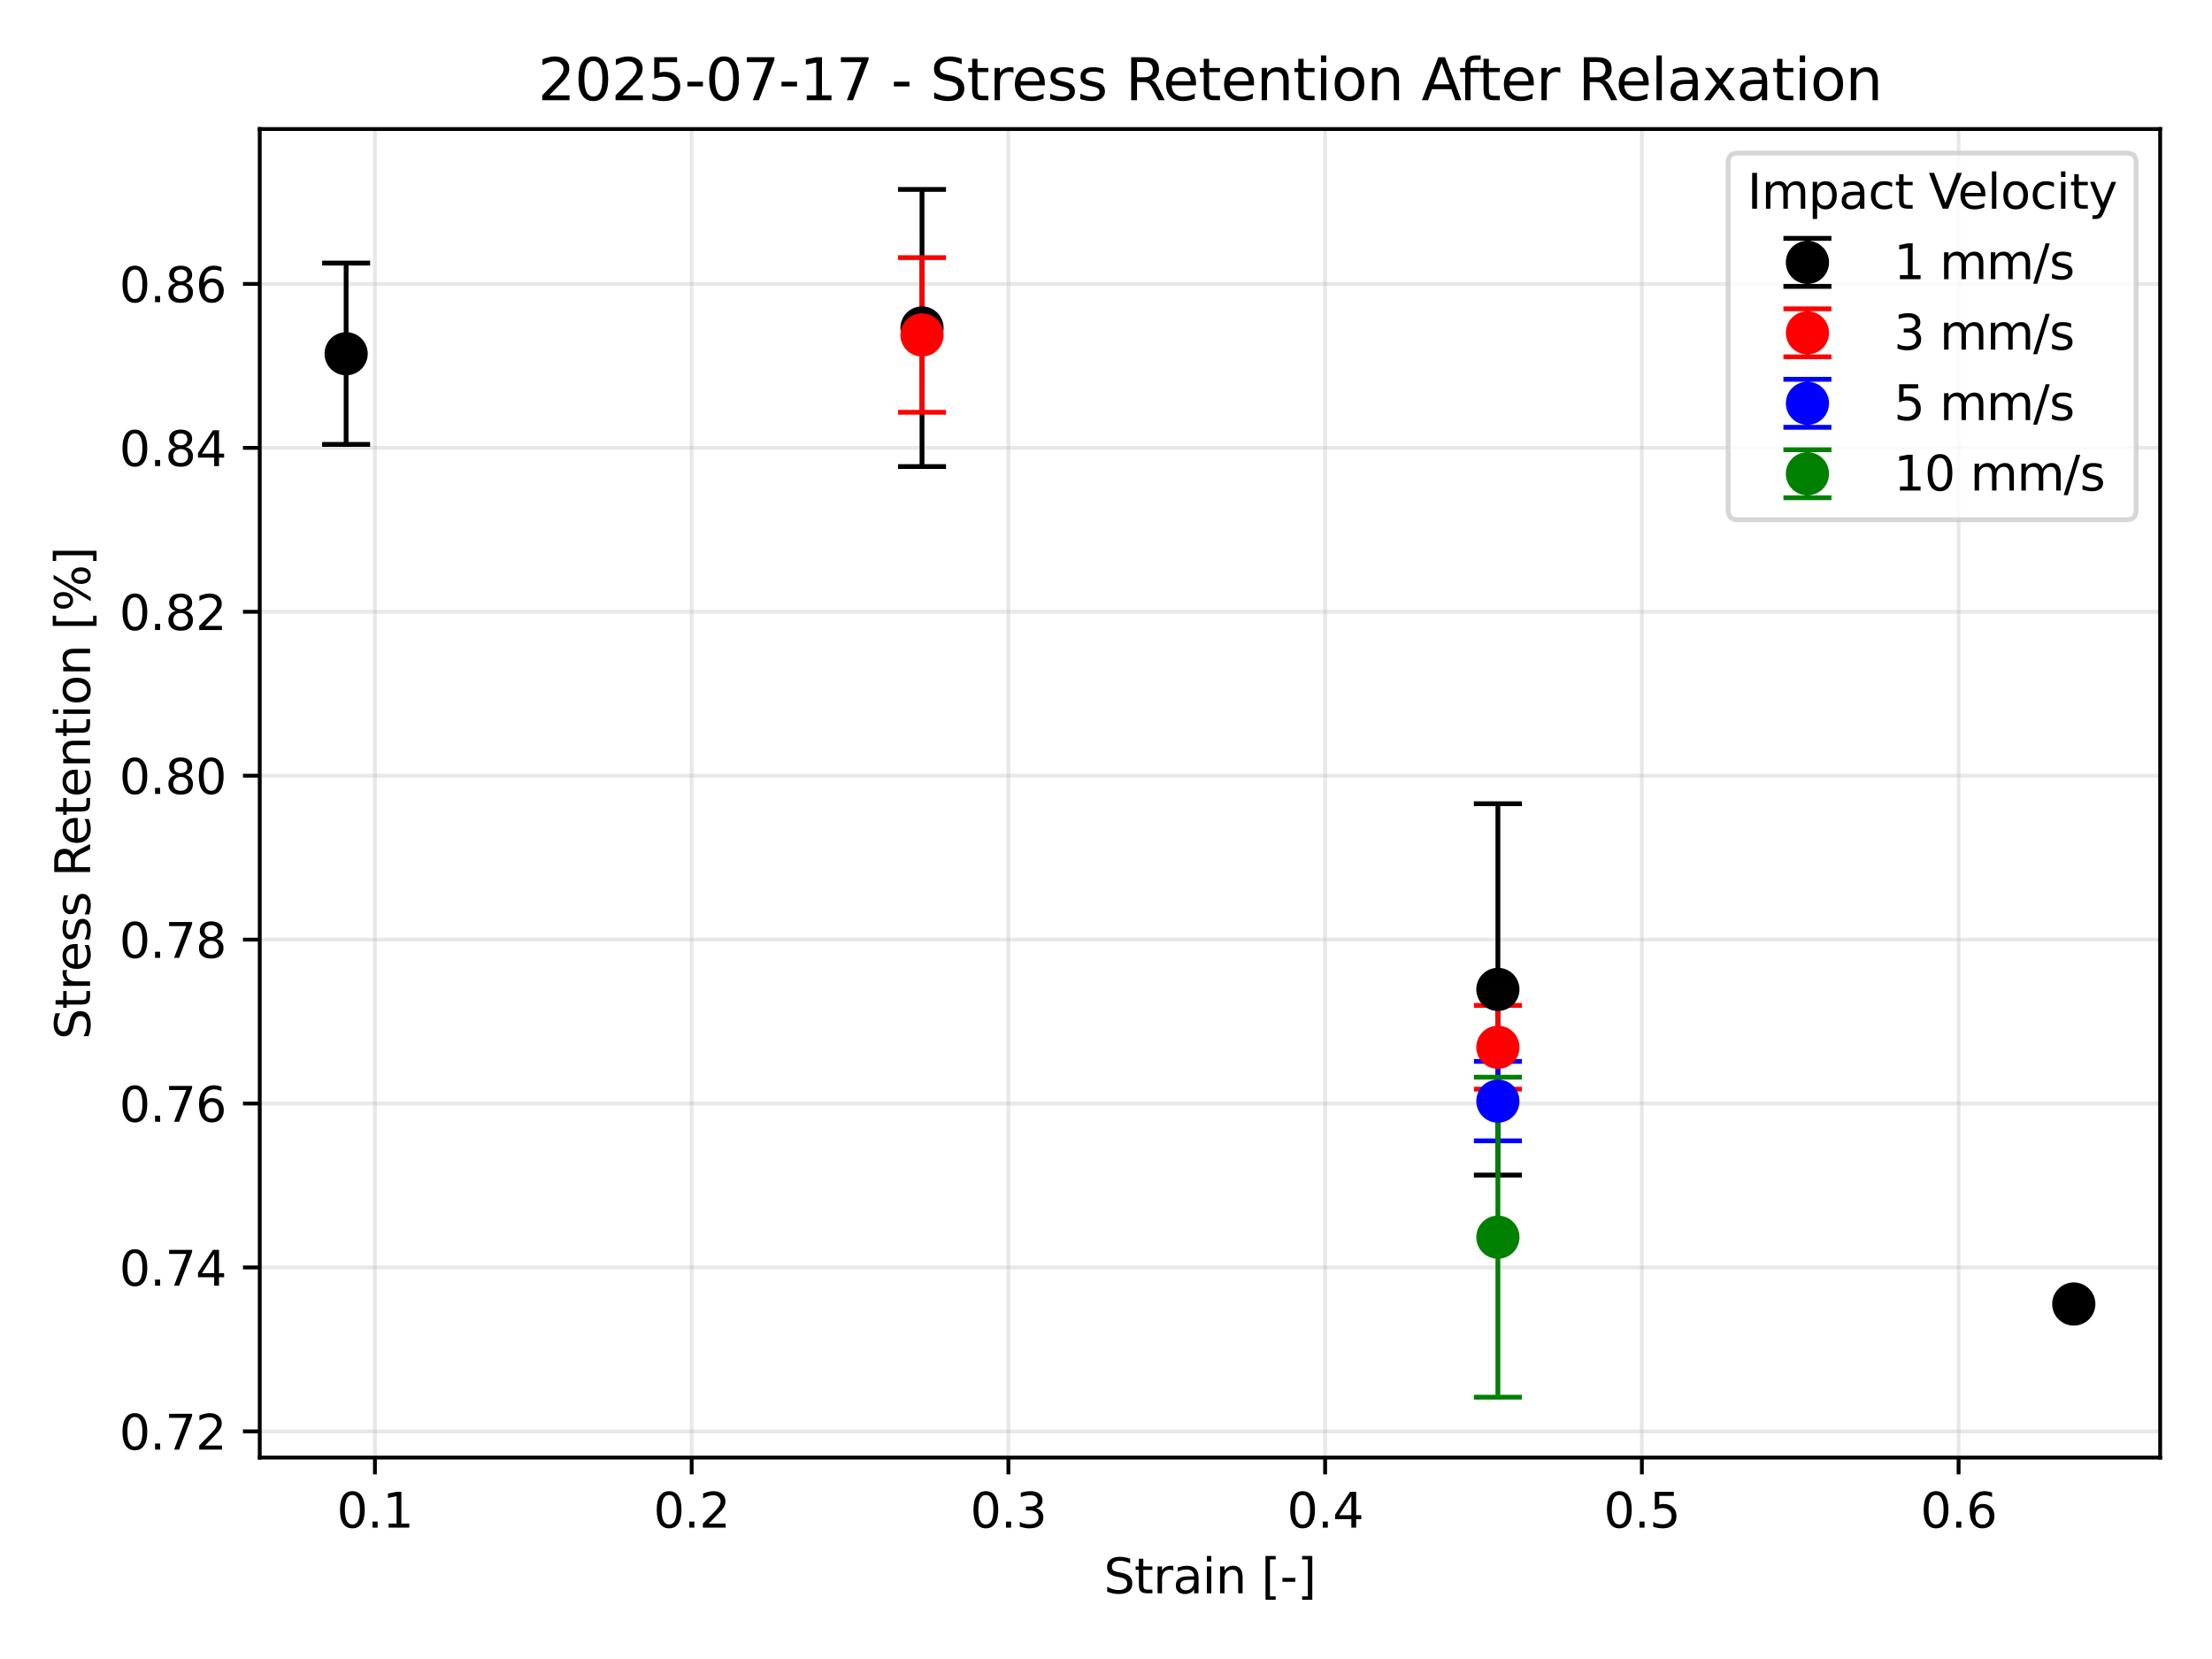 <?xml version="1.0" encoding="utf-8" standalone="no"?>
<!DOCTYPE svg PUBLIC "-//W3C//DTD SVG 1.1//EN"
  "http://www.w3.org/Graphics/SVG/1.1/DTD/svg11.dtd">
<svg xmlns:xlink="http://www.w3.org/1999/xlink" width="460.8pt" height="345.6pt" viewBox="0 0 460.8 345.6" xmlns="http://www.w3.org/2000/svg" version="1.1">
 <defs>
  <style type="text/css">*{stroke-linejoin: round; stroke-linecap: butt}</style>
 </defs>
 <g id="figure_1">
  <g id="patch_1">
   <path d="M 0 345.6 
L 460.8 345.6 
L 460.8 0 
L 0 0 
z
" style="fill: #ffffff"/>
  </g>
  <g id="axes_1">
   <g id="patch_2">
    <path d="M 54.11 303.64 
L 450 303.64 
L 450 26.88 
L 54.11 26.88 
z
" style="fill: #ffffff"/>
   </g>
   <g id="matplotlib.axis_1">
    <g id="xtick_1">
     <g id="line2d_1">
      <path d="M 78.103 303.64 
L 78.103 26.88 
" clip-path="url(#pd9d437aab9)" style="fill: none; stroke: #b0b0b0; stroke-opacity: 0.3; stroke-width: 0.8; stroke-linecap: square"/>
     </g>
     <g id="line2d_2">
      <defs>
       <path id="m95c0adc3bd" d="M 0 0 
L 0 3.5 
" style="stroke: #000000; stroke-width: 0.8"/>
      </defs>
      <g>
       <use xlink:href="#m95c0adc3bd" x="78.103" y="303.64" style="stroke: #000000; stroke-width: 0.8"/>
      </g>
     </g>
     <g id="text_1">
      <!-- 0.1 -->
      <g transform="translate(70.152 318.238) scale(0.1 -0.1)">
       <defs>
        <path id="DejaVuSans-30" d="M 2034 4250 
Q 1547 4250 1301 3770 
Q 1056 3291 1056 2328 
Q 1056 1369 1301 889 
Q 1547 409 2034 409 
Q 2525 409 2770 889 
Q 3016 1369 3016 2328 
Q 3016 3291 2770 3770 
Q 2525 4250 2034 4250 
z
M 2034 4750 
Q 2819 4750 3233 4129 
Q 3647 3509 3647 2328 
Q 3647 1150 3233 529 
Q 2819 -91 2034 -91 
Q 1250 -91 836 529 
Q 422 1150 422 2328 
Q 422 3509 836 4129 
Q 1250 4750 2034 4750 
z
" transform="scale(0.016)"/>
        <path id="DejaVuSans-2e" d="M 684 794 
L 1344 794 
L 1344 0 
L 684 0 
L 684 794 
z
" transform="scale(0.016)"/>
        <path id="DejaVuSans-31" d="M 794 531 
L 1825 531 
L 1825 4091 
L 703 3866 
L 703 4441 
L 1819 4666 
L 2450 4666 
L 2450 531 
L 3481 531 
L 3481 0 
L 794 0 
L 794 531 
z
" transform="scale(0.016)"/>
       </defs>
       <use xlink:href="#DejaVuSans-30"/>
       <use xlink:href="#DejaVuSans-2e" transform="translate(63.623 0)"/>
       <use xlink:href="#DejaVuSans-31" transform="translate(95.41 0)"/>
      </g>
     </g>
    </g>
    <g id="xtick_2">
     <g id="line2d_3">
      <path d="M 144.085 303.64 
L 144.085 26.88 
" clip-path="url(#pd9d437aab9)" style="fill: none; stroke: #b0b0b0; stroke-opacity: 0.3; stroke-width: 0.8; stroke-linecap: square"/>
     </g>
     <g id="line2d_4">
      <g>
       <use xlink:href="#m95c0adc3bd" x="144.085" y="303.64" style="stroke: #000000; stroke-width: 0.8"/>
      </g>
     </g>
     <g id="text_2">
      <!-- 0.2 -->
      <g transform="translate(136.133 318.238) scale(0.1 -0.1)">
       <defs>
        <path id="DejaVuSans-32" d="M 1228 531 
L 3431 531 
L 3431 0 
L 469 0 
L 469 531 
Q 828 903 1448 1529 
Q 2069 2156 2228 2338 
Q 2531 2678 2651 2914 
Q 2772 3150 2772 3378 
Q 2772 3750 2511 3984 
Q 2250 4219 1831 4219 
Q 1534 4219 1204 4116 
Q 875 4013 500 3803 
L 500 4441 
Q 881 4594 1212 4672 
Q 1544 4750 1819 4750 
Q 2544 4750 2975 4387 
Q 3406 4025 3406 3419 
Q 3406 3131 3298 2873 
Q 3191 2616 2906 2266 
Q 2828 2175 2409 1742 
Q 1991 1309 1228 531 
z
" transform="scale(0.016)"/>
       </defs>
       <use xlink:href="#DejaVuSans-30"/>
       <use xlink:href="#DejaVuSans-2e" transform="translate(63.623 0)"/>
       <use xlink:href="#DejaVuSans-32" transform="translate(95.41 0)"/>
      </g>
     </g>
    </g>
    <g id="xtick_3">
     <g id="line2d_5">
      <path d="M 210.067 303.64 
L 210.067 26.88 
" clip-path="url(#pd9d437aab9)" style="fill: none; stroke: #b0b0b0; stroke-opacity: 0.3; stroke-width: 0.8; stroke-linecap: square"/>
     </g>
     <g id="line2d_6">
      <g>
       <use xlink:href="#m95c0adc3bd" x="210.067" y="303.64" style="stroke: #000000; stroke-width: 0.8"/>
      </g>
     </g>
     <g id="text_3">
      <!-- 0.3 -->
      <g transform="translate(202.115 318.238) scale(0.1 -0.1)">
       <defs>
        <path id="DejaVuSans-33" d="M 2597 2516 
Q 3050 2419 3304 2112 
Q 3559 1806 3559 1356 
Q 3559 666 3084 287 
Q 2609 -91 1734 -91 
Q 1441 -91 1130 -33 
Q 819 25 488 141 
L 488 750 
Q 750 597 1062 519 
Q 1375 441 1716 441 
Q 2309 441 2620 675 
Q 2931 909 2931 1356 
Q 2931 1769 2642 2001 
Q 2353 2234 1838 2234 
L 1294 2234 
L 1294 2753 
L 1863 2753 
Q 2328 2753 2575 2939 
Q 2822 3125 2822 3475 
Q 2822 3834 2567 4026 
Q 2313 4219 1838 4219 
Q 1578 4219 1281 4162 
Q 984 4106 628 3988 
L 628 4550 
Q 988 4650 1302 4700 
Q 1616 4750 1894 4750 
Q 2613 4750 3031 4423 
Q 3450 4097 3450 3541 
Q 3450 3153 3228 2886 
Q 3006 2619 2597 2516 
z
" transform="scale(0.016)"/>
       </defs>
       <use xlink:href="#DejaVuSans-30"/>
       <use xlink:href="#DejaVuSans-2e" transform="translate(63.623 0)"/>
       <use xlink:href="#DejaVuSans-33" transform="translate(95.41 0)"/>
      </g>
     </g>
    </g>
    <g id="xtick_4">
     <g id="line2d_7">
      <path d="M 276.048 303.64 
L 276.048 26.88 
" clip-path="url(#pd9d437aab9)" style="fill: none; stroke: #b0b0b0; stroke-opacity: 0.3; stroke-width: 0.8; stroke-linecap: square"/>
     </g>
     <g id="line2d_8">
      <g>
       <use xlink:href="#m95c0adc3bd" x="276.048" y="303.64" style="stroke: #000000; stroke-width: 0.8"/>
      </g>
     </g>
     <g id="text_4">
      <!-- 0.4 -->
      <g transform="translate(268.097 318.238) scale(0.1 -0.1)">
       <defs>
        <path id="DejaVuSans-34" d="M 2419 4116 
L 825 1625 
L 2419 1625 
L 2419 4116 
z
M 2253 4666 
L 3047 4666 
L 3047 1625 
L 3713 1625 
L 3713 1100 
L 3047 1100 
L 3047 0 
L 2419 0 
L 2419 1100 
L 313 1100 
L 313 1709 
L 2253 4666 
z
" transform="scale(0.016)"/>
       </defs>
       <use xlink:href="#DejaVuSans-30"/>
       <use xlink:href="#DejaVuSans-2e" transform="translate(63.623 0)"/>
       <use xlink:href="#DejaVuSans-34" transform="translate(95.41 0)"/>
      </g>
     </g>
    </g>
    <g id="xtick_5">
     <g id="line2d_9">
      <path d="M 342.03 303.64 
L 342.03 26.88 
" clip-path="url(#pd9d437aab9)" style="fill: none; stroke: #b0b0b0; stroke-opacity: 0.3; stroke-width: 0.8; stroke-linecap: square"/>
     </g>
     <g id="line2d_10">
      <g>
       <use xlink:href="#m95c0adc3bd" x="342.03" y="303.64" style="stroke: #000000; stroke-width: 0.8"/>
      </g>
     </g>
     <g id="text_5">
      <!-- 0.5 -->
      <g transform="translate(334.078 318.238) scale(0.1 -0.1)">
       <defs>
        <path id="DejaVuSans-35" d="M 691 4666 
L 3169 4666 
L 3169 4134 
L 1269 4134 
L 1269 2991 
Q 1406 3038 1543 3061 
Q 1681 3084 1819 3084 
Q 2600 3084 3056 2656 
Q 3513 2228 3513 1497 
Q 3513 744 3044 326 
Q 2575 -91 1722 -91 
Q 1428 -91 1123 -41 
Q 819 9 494 109 
L 494 744 
Q 775 591 1075 516 
Q 1375 441 1709 441 
Q 2250 441 2565 725 
Q 2881 1009 2881 1497 
Q 2881 1984 2565 2268 
Q 2250 2553 1709 2553 
Q 1456 2553 1204 2497 
Q 953 2441 691 2322 
L 691 4666 
z
" transform="scale(0.016)"/>
       </defs>
       <use xlink:href="#DejaVuSans-30"/>
       <use xlink:href="#DejaVuSans-2e" transform="translate(63.623 0)"/>
       <use xlink:href="#DejaVuSans-35" transform="translate(95.41 0)"/>
      </g>
     </g>
    </g>
    <g id="xtick_6">
     <g id="line2d_11">
      <path d="M 408.012 303.64 
L 408.012 26.88 
" clip-path="url(#pd9d437aab9)" style="fill: none; stroke: #b0b0b0; stroke-opacity: 0.3; stroke-width: 0.8; stroke-linecap: square"/>
     </g>
     <g id="line2d_12">
      <g>
       <use xlink:href="#m95c0adc3bd" x="408.012" y="303.64" style="stroke: #000000; stroke-width: 0.8"/>
      </g>
     </g>
     <g id="text_6">
      <!-- 0.6 -->
      <g transform="translate(400.06 318.238) scale(0.1 -0.1)">
       <defs>
        <path id="DejaVuSans-36" d="M 2113 2584 
Q 1688 2584 1439 2293 
Q 1191 2003 1191 1497 
Q 1191 994 1439 701 
Q 1688 409 2113 409 
Q 2538 409 2786 701 
Q 3034 994 3034 1497 
Q 3034 2003 2786 2293 
Q 2538 2584 2113 2584 
z
M 3366 4563 
L 3366 3988 
Q 3128 4100 2886 4159 
Q 2644 4219 2406 4219 
Q 1781 4219 1451 3797 
Q 1122 3375 1075 2522 
Q 1259 2794 1537 2939 
Q 1816 3084 2150 3084 
Q 2853 3084 3261 2657 
Q 3669 2231 3669 1497 
Q 3669 778 3244 343 
Q 2819 -91 2113 -91 
Q 1303 -91 875 529 
Q 447 1150 447 2328 
Q 447 3434 972 4092 
Q 1497 4750 2381 4750 
Q 2619 4750 2861 4703 
Q 3103 4656 3366 4563 
z
" transform="scale(0.016)"/>
       </defs>
       <use xlink:href="#DejaVuSans-30"/>
       <use xlink:href="#DejaVuSans-2e" transform="translate(63.623 0)"/>
       <use xlink:href="#DejaVuSans-36" transform="translate(95.41 0)"/>
      </g>
     </g>
    </g>
    <g id="text_7">
     <!-- Strain [-] -->
     <g transform="translate(229.949 331.917) scale(0.1 -0.1)">
      <defs>
       <path id="DejaVuSans-53" d="M 3425 4513 
L 3425 3897 
Q 3066 4069 2747 4153 
Q 2428 4238 2131 4238 
Q 1616 4238 1336 4038 
Q 1056 3838 1056 3469 
Q 1056 3159 1242 3001 
Q 1428 2844 1947 2747 
L 2328 2669 
Q 3034 2534 3370 2195 
Q 3706 1856 3706 1288 
Q 3706 609 3251 259 
Q 2797 -91 1919 -91 
Q 1588 -91 1214 -16 
Q 841 59 441 206 
L 441 856 
Q 825 641 1194 531 
Q 1563 422 1919 422 
Q 2459 422 2753 634 
Q 3047 847 3047 1241 
Q 3047 1584 2836 1778 
Q 2625 1972 2144 2069 
L 1759 2144 
Q 1053 2284 737 2584 
Q 422 2884 422 3419 
Q 422 4038 858 4394 
Q 1294 4750 2059 4750 
Q 2388 4750 2728 4690 
Q 3069 4631 3425 4513 
z
" transform="scale(0.016)"/>
       <path id="DejaVuSans-74" d="M 1172 4494 
L 1172 3500 
L 2356 3500 
L 2356 3053 
L 1172 3053 
L 1172 1153 
Q 1172 725 1289 603 
Q 1406 481 1766 481 
L 2356 481 
L 2356 0 
L 1766 0 
Q 1100 0 847 248 
Q 594 497 594 1153 
L 594 3053 
L 172 3053 
L 172 3500 
L 594 3500 
L 594 4494 
L 1172 4494 
z
" transform="scale(0.016)"/>
       <path id="DejaVuSans-72" d="M 2631 2963 
Q 2534 3019 2420 3045 
Q 2306 3072 2169 3072 
Q 1681 3072 1420 2755 
Q 1159 2438 1159 1844 
L 1159 0 
L 581 0 
L 581 3500 
L 1159 3500 
L 1159 2956 
Q 1341 3275 1631 3429 
Q 1922 3584 2338 3584 
Q 2397 3584 2469 3576 
Q 2541 3569 2628 3553 
L 2631 2963 
z
" transform="scale(0.016)"/>
       <path id="DejaVuSans-61" d="M 2194 1759 
Q 1497 1759 1228 1600 
Q 959 1441 959 1056 
Q 959 750 1161 570 
Q 1363 391 1709 391 
Q 2188 391 2477 730 
Q 2766 1069 2766 1631 
L 2766 1759 
L 2194 1759 
z
M 3341 1997 
L 3341 0 
L 2766 0 
L 2766 531 
Q 2569 213 2275 61 
Q 1981 -91 1556 -91 
Q 1019 -91 701 211 
Q 384 513 384 1019 
Q 384 1609 779 1909 
Q 1175 2209 1959 2209 
L 2766 2209 
L 2766 2266 
Q 2766 2663 2505 2880 
Q 2244 3097 1772 3097 
Q 1472 3097 1187 3025 
Q 903 2953 641 2809 
L 641 3341 
Q 956 3463 1253 3523 
Q 1550 3584 1831 3584 
Q 2591 3584 2966 3190 
Q 3341 2797 3341 1997 
z
" transform="scale(0.016)"/>
       <path id="DejaVuSans-69" d="M 603 3500 
L 1178 3500 
L 1178 0 
L 603 0 
L 603 3500 
z
M 603 4863 
L 1178 4863 
L 1178 4134 
L 603 4134 
L 603 4863 
z
" transform="scale(0.016)"/>
       <path id="DejaVuSans-6e" d="M 3513 2113 
L 3513 0 
L 2938 0 
L 2938 2094 
Q 2938 2591 2744 2837 
Q 2550 3084 2163 3084 
Q 1697 3084 1428 2787 
Q 1159 2491 1159 1978 
L 1159 0 
L 581 0 
L 581 3500 
L 1159 3500 
L 1159 2956 
Q 1366 3272 1645 3428 
Q 1925 3584 2291 3584 
Q 2894 3584 3203 3211 
Q 3513 2838 3513 2113 
z
" transform="scale(0.016)"/>
       <path id="DejaVuSans-20" transform="scale(0.016)"/>
       <path id="DejaVuSans-5b" d="M 550 4863 
L 1875 4863 
L 1875 4416 
L 1125 4416 
L 1125 -397 
L 1875 -397 
L 1875 -844 
L 550 -844 
L 550 4863 
z
" transform="scale(0.016)"/>
       <path id="DejaVuSans-2d" d="M 313 2009 
L 1997 2009 
L 1997 1497 
L 313 1497 
L 313 2009 
z
" transform="scale(0.016)"/>
       <path id="DejaVuSans-5d" d="M 1947 4863 
L 1947 -844 
L 622 -844 
L 622 -397 
L 1369 -397 
L 1369 4416 
L 622 4416 
L 622 4863 
L 1947 4863 
z
" transform="scale(0.016)"/>
      </defs>
      <use xlink:href="#DejaVuSans-53"/>
      <use xlink:href="#DejaVuSans-74" transform="translate(63.477 0)"/>
      <use xlink:href="#DejaVuSans-72" transform="translate(102.686 0)"/>
      <use xlink:href="#DejaVuSans-61" transform="translate(143.799 0)"/>
      <use xlink:href="#DejaVuSans-69" transform="translate(205.078 0)"/>
      <use xlink:href="#DejaVuSans-6e" transform="translate(232.861 0)"/>
      <use xlink:href="#DejaVuSans-20" transform="translate(296.24 0)"/>
      <use xlink:href="#DejaVuSans-5b" transform="translate(328.027 0)"/>
      <use xlink:href="#DejaVuSans-2d" transform="translate(367.041 0)"/>
      <use xlink:href="#DejaVuSans-5d" transform="translate(403.125 0)"/>
     </g>
    </g>
   </g>
   <g id="matplotlib.axis_2">
    <g id="ytick_1">
     <g id="line2d_13">
      <path d="M 54.11 298.18 
L 450 298.18 
" clip-path="url(#pd9d437aab9)" style="fill: none; stroke: #b0b0b0; stroke-opacity: 0.3; stroke-width: 0.8; stroke-linecap: square"/>
     </g>
     <g id="line2d_14">
      <defs>
       <path id="m9fef196e0e" d="M 0 0 
L -3.5 0 
" style="stroke: #000000; stroke-width: 0.8"/>
      </defs>
      <g>
       <use xlink:href="#m9fef196e0e" x="54.11" y="298.18" style="stroke: #000000; stroke-width: 0.8"/>
      </g>
     </g>
     <g id="text_8">
      <!-- 0.72 -->
      <g transform="translate(24.844 301.979) scale(0.1 -0.1)">
       <defs>
        <path id="DejaVuSans-37" d="M 525 4666 
L 3525 4666 
L 3525 4397 
L 1831 0 
L 1172 0 
L 2766 4134 
L 525 4134 
L 525 4666 
z
" transform="scale(0.016)"/>
       </defs>
       <use xlink:href="#DejaVuSans-30"/>
       <use xlink:href="#DejaVuSans-2e" transform="translate(63.623 0)"/>
       <use xlink:href="#DejaVuSans-37" transform="translate(95.41 0)"/>
       <use xlink:href="#DejaVuSans-32" transform="translate(159.033 0)"/>
      </g>
     </g>
    </g>
    <g id="ytick_2">
     <g id="line2d_15">
      <path d="M 54.11 264.033 
L 450 264.033 
" clip-path="url(#pd9d437aab9)" style="fill: none; stroke: #b0b0b0; stroke-opacity: 0.3; stroke-width: 0.8; stroke-linecap: square"/>
     </g>
     <g id="line2d_16">
      <g>
       <use xlink:href="#m9fef196e0e" x="54.11" y="264.033" style="stroke: #000000; stroke-width: 0.8"/>
      </g>
     </g>
     <g id="text_9">
      <!-- 0.74 -->
      <g transform="translate(24.844 267.832) scale(0.1 -0.1)">
       <use xlink:href="#DejaVuSans-30"/>
       <use xlink:href="#DejaVuSans-2e" transform="translate(63.623 0)"/>
       <use xlink:href="#DejaVuSans-37" transform="translate(95.41 0)"/>
       <use xlink:href="#DejaVuSans-34" transform="translate(159.033 0)"/>
      </g>
     </g>
    </g>
    <g id="ytick_3">
     <g id="line2d_17">
      <path d="M 54.11 229.885 
L 450 229.885 
" clip-path="url(#pd9d437aab9)" style="fill: none; stroke: #b0b0b0; stroke-opacity: 0.3; stroke-width: 0.8; stroke-linecap: square"/>
     </g>
     <g id="line2d_18">
      <g>
       <use xlink:href="#m9fef196e0e" x="54.11" y="229.885" style="stroke: #000000; stroke-width: 0.8"/>
      </g>
     </g>
     <g id="text_10">
      <!-- 0.76 -->
      <g transform="translate(24.844 233.684) scale(0.1 -0.1)">
       <use xlink:href="#DejaVuSans-30"/>
       <use xlink:href="#DejaVuSans-2e" transform="translate(63.623 0)"/>
       <use xlink:href="#DejaVuSans-37" transform="translate(95.41 0)"/>
       <use xlink:href="#DejaVuSans-36" transform="translate(159.033 0)"/>
      </g>
     </g>
    </g>
    <g id="ytick_4">
     <g id="line2d_19">
      <path d="M 54.11 195.738 
L 450 195.738 
" clip-path="url(#pd9d437aab9)" style="fill: none; stroke: #b0b0b0; stroke-opacity: 0.3; stroke-width: 0.8; stroke-linecap: square"/>
     </g>
     <g id="line2d_20">
      <g>
       <use xlink:href="#m9fef196e0e" x="54.11" y="195.738" style="stroke: #000000; stroke-width: 0.8"/>
      </g>
     </g>
     <g id="text_11">
      <!-- 0.78 -->
      <g transform="translate(24.844 199.537) scale(0.1 -0.1)">
       <defs>
        <path id="DejaVuSans-38" d="M 2034 2216 
Q 1584 2216 1326 1975 
Q 1069 1734 1069 1313 
Q 1069 891 1326 650 
Q 1584 409 2034 409 
Q 2484 409 2743 651 
Q 3003 894 3003 1313 
Q 3003 1734 2745 1975 
Q 2488 2216 2034 2216 
z
M 1403 2484 
Q 997 2584 770 2862 
Q 544 3141 544 3541 
Q 544 4100 942 4425 
Q 1341 4750 2034 4750 
Q 2731 4750 3128 4425 
Q 3525 4100 3525 3541 
Q 3525 3141 3298 2862 
Q 3072 2584 2669 2484 
Q 3125 2378 3379 2068 
Q 3634 1759 3634 1313 
Q 3634 634 3220 271 
Q 2806 -91 2034 -91 
Q 1263 -91 848 271 
Q 434 634 434 1313 
Q 434 1759 690 2068 
Q 947 2378 1403 2484 
z
M 1172 3481 
Q 1172 3119 1398 2916 
Q 1625 2713 2034 2713 
Q 2441 2713 2670 2916 
Q 2900 3119 2900 3481 
Q 2900 3844 2670 4047 
Q 2441 4250 2034 4250 
Q 1625 4250 1398 4047 
Q 1172 3844 1172 3481 
z
" transform="scale(0.016)"/>
       </defs>
       <use xlink:href="#DejaVuSans-30"/>
       <use xlink:href="#DejaVuSans-2e" transform="translate(63.623 0)"/>
       <use xlink:href="#DejaVuSans-37" transform="translate(95.41 0)"/>
       <use xlink:href="#DejaVuSans-38" transform="translate(159.033 0)"/>
      </g>
     </g>
    </g>
    <g id="ytick_5">
     <g id="line2d_21">
      <path d="M 54.11 161.59 
L 450 161.59 
" clip-path="url(#pd9d437aab9)" style="fill: none; stroke: #b0b0b0; stroke-opacity: 0.3; stroke-width: 0.8; stroke-linecap: square"/>
     </g>
     <g id="line2d_22">
      <g>
       <use xlink:href="#m9fef196e0e" x="54.11" y="161.59" style="stroke: #000000; stroke-width: 0.8"/>
      </g>
     </g>
     <g id="text_12">
      <!-- 0.80 -->
      <g transform="translate(24.844 165.389) scale(0.1 -0.1)">
       <use xlink:href="#DejaVuSans-30"/>
       <use xlink:href="#DejaVuSans-2e" transform="translate(63.623 0)"/>
       <use xlink:href="#DejaVuSans-38" transform="translate(95.41 0)"/>
       <use xlink:href="#DejaVuSans-30" transform="translate(159.033 0)"/>
      </g>
     </g>
    </g>
    <g id="ytick_6">
     <g id="line2d_23">
      <path d="M 54.11 127.443 
L 450 127.443 
" clip-path="url(#pd9d437aab9)" style="fill: none; stroke: #b0b0b0; stroke-opacity: 0.3; stroke-width: 0.8; stroke-linecap: square"/>
     </g>
     <g id="line2d_24">
      <g>
       <use xlink:href="#m9fef196e0e" x="54.11" y="127.443" style="stroke: #000000; stroke-width: 0.8"/>
      </g>
     </g>
     <g id="text_13">
      <!-- 0.82 -->
      <g transform="translate(24.844 131.242) scale(0.1 -0.1)">
       <use xlink:href="#DejaVuSans-30"/>
       <use xlink:href="#DejaVuSans-2e" transform="translate(63.623 0)"/>
       <use xlink:href="#DejaVuSans-38" transform="translate(95.41 0)"/>
       <use xlink:href="#DejaVuSans-32" transform="translate(159.033 0)"/>
      </g>
     </g>
    </g>
    <g id="ytick_7">
     <g id="line2d_25">
      <path d="M 54.11 93.295 
L 450 93.295 
" clip-path="url(#pd9d437aab9)" style="fill: none; stroke: #b0b0b0; stroke-opacity: 0.3; stroke-width: 0.8; stroke-linecap: square"/>
     </g>
     <g id="line2d_26">
      <g>
       <use xlink:href="#m9fef196e0e" x="54.11" y="93.295" style="stroke: #000000; stroke-width: 0.8"/>
      </g>
     </g>
     <g id="text_14">
      <!-- 0.84 -->
      <g transform="translate(24.844 97.094) scale(0.1 -0.1)">
       <use xlink:href="#DejaVuSans-30"/>
       <use xlink:href="#DejaVuSans-2e" transform="translate(63.623 0)"/>
       <use xlink:href="#DejaVuSans-38" transform="translate(95.41 0)"/>
       <use xlink:href="#DejaVuSans-34" transform="translate(159.033 0)"/>
      </g>
     </g>
    </g>
    <g id="ytick_8">
     <g id="line2d_27">
      <path d="M 54.11 59.148 
L 450 59.148 
" clip-path="url(#pd9d437aab9)" style="fill: none; stroke: #b0b0b0; stroke-opacity: 0.3; stroke-width: 0.8; stroke-linecap: square"/>
     </g>
     <g id="line2d_28">
      <g>
       <use xlink:href="#m9fef196e0e" x="54.11" y="59.148" style="stroke: #000000; stroke-width: 0.8"/>
      </g>
     </g>
     <g id="text_15">
      <!-- 0.86 -->
      <g transform="translate(24.844 62.947) scale(0.1 -0.1)">
       <use xlink:href="#DejaVuSans-30"/>
       <use xlink:href="#DejaVuSans-2e" transform="translate(63.623 0)"/>
       <use xlink:href="#DejaVuSans-38" transform="translate(95.41 0)"/>
       <use xlink:href="#DejaVuSans-36" transform="translate(159.033 0)"/>
      </g>
     </g>
    </g>
    <g id="text_16">
     <!-- Stress Retention [%] -->
     <g transform="translate(18.765 216.562) rotate(-90) scale(0.1 -0.1)">
      <defs>
       <path id="DejaVuSans-65" d="M 3597 1894 
L 3597 1613 
L 953 1613 
Q 991 1019 1311 708 
Q 1631 397 2203 397 
Q 2534 397 2845 478 
Q 3156 559 3463 722 
L 3463 178 
Q 3153 47 2828 -22 
Q 2503 -91 2169 -91 
Q 1331 -91 842 396 
Q 353 884 353 1716 
Q 353 2575 817 3079 
Q 1281 3584 2069 3584 
Q 2775 3584 3186 3129 
Q 3597 2675 3597 1894 
z
M 3022 2063 
Q 3016 2534 2758 2815 
Q 2500 3097 2075 3097 
Q 1594 3097 1305 2825 
Q 1016 2553 972 2059 
L 3022 2063 
z
" transform="scale(0.016)"/>
       <path id="DejaVuSans-73" d="M 2834 3397 
L 2834 2853 
Q 2591 2978 2328 3040 
Q 2066 3103 1784 3103 
Q 1356 3103 1142 2972 
Q 928 2841 928 2578 
Q 928 2378 1081 2264 
Q 1234 2150 1697 2047 
L 1894 2003 
Q 2506 1872 2764 1633 
Q 3022 1394 3022 966 
Q 3022 478 2636 193 
Q 2250 -91 1575 -91 
Q 1294 -91 989 -36 
Q 684 19 347 128 
L 347 722 
Q 666 556 975 473 
Q 1284 391 1588 391 
Q 1994 391 2212 530 
Q 2431 669 2431 922 
Q 2431 1156 2273 1281 
Q 2116 1406 1581 1522 
L 1381 1569 
Q 847 1681 609 1914 
Q 372 2147 372 2553 
Q 372 3047 722 3315 
Q 1072 3584 1716 3584 
Q 2034 3584 2315 3537 
Q 2597 3491 2834 3397 
z
" transform="scale(0.016)"/>
       <path id="DejaVuSans-52" d="M 2841 2188 
Q 3044 2119 3236 1894 
Q 3428 1669 3622 1275 
L 4263 0 
L 3584 0 
L 2988 1197 
Q 2756 1666 2539 1819 
Q 2322 1972 1947 1972 
L 1259 1972 
L 1259 0 
L 628 0 
L 628 4666 
L 2053 4666 
Q 2853 4666 3247 4331 
Q 3641 3997 3641 3322 
Q 3641 2881 3436 2590 
Q 3231 2300 2841 2188 
z
M 1259 4147 
L 1259 2491 
L 2053 2491 
Q 2509 2491 2742 2702 
Q 2975 2913 2975 3322 
Q 2975 3731 2742 3939 
Q 2509 4147 2053 4147 
L 1259 4147 
z
" transform="scale(0.016)"/>
       <path id="DejaVuSans-6f" d="M 1959 3097 
Q 1497 3097 1228 2736 
Q 959 2375 959 1747 
Q 959 1119 1226 758 
Q 1494 397 1959 397 
Q 2419 397 2687 759 
Q 2956 1122 2956 1747 
Q 2956 2369 2687 2733 
Q 2419 3097 1959 3097 
z
M 1959 3584 
Q 2709 3584 3137 3096 
Q 3566 2609 3566 1747 
Q 3566 888 3137 398 
Q 2709 -91 1959 -91 
Q 1206 -91 779 398 
Q 353 888 353 1747 
Q 353 2609 779 3096 
Q 1206 3584 1959 3584 
z
" transform="scale(0.016)"/>
       <path id="DejaVuSans-25" d="M 4653 2053 
Q 4381 2053 4226 1822 
Q 4072 1591 4072 1178 
Q 4072 772 4226 539 
Q 4381 306 4653 306 
Q 4919 306 5073 539 
Q 5228 772 5228 1178 
Q 5228 1588 5073 1820 
Q 4919 2053 4653 2053 
z
M 4653 2450 
Q 5147 2450 5437 2106 
Q 5728 1763 5728 1178 
Q 5728 594 5436 251 
Q 5144 -91 4653 -91 
Q 4153 -91 3862 251 
Q 3572 594 3572 1178 
Q 3572 1766 3864 2108 
Q 4156 2450 4653 2450 
z
M 1428 4353 
Q 1159 4353 1004 4120 
Q 850 3888 850 3481 
Q 850 3069 1003 2837 
Q 1156 2606 1428 2606 
Q 1700 2606 1854 2837 
Q 2009 3069 2009 3481 
Q 2009 3884 1853 4118 
Q 1697 4353 1428 4353 
z
M 4250 4750 
L 4750 4750 
L 1831 -91 
L 1331 -91 
L 4250 4750 
z
M 1428 4750 
Q 1922 4750 2215 4408 
Q 2509 4066 2509 3481 
Q 2509 2891 2217 2550 
Q 1925 2209 1428 2209 
Q 931 2209 642 2551 
Q 353 2894 353 3481 
Q 353 4063 643 4406 
Q 934 4750 1428 4750 
z
" transform="scale(0.016)"/>
      </defs>
      <use xlink:href="#DejaVuSans-53"/>
      <use xlink:href="#DejaVuSans-74" transform="translate(63.477 0)"/>
      <use xlink:href="#DejaVuSans-72" transform="translate(102.686 0)"/>
      <use xlink:href="#DejaVuSans-65" transform="translate(141.549 0)"/>
      <use xlink:href="#DejaVuSans-73" transform="translate(203.072 0)"/>
      <use xlink:href="#DejaVuSans-73" transform="translate(255.172 0)"/>
      <use xlink:href="#DejaVuSans-20" transform="translate(307.271 0)"/>
      <use xlink:href="#DejaVuSans-52" transform="translate(339.059 0)"/>
      <use xlink:href="#DejaVuSans-65" transform="translate(404.041 0)"/>
      <use xlink:href="#DejaVuSans-74" transform="translate(465.564 0)"/>
      <use xlink:href="#DejaVuSans-65" transform="translate(504.773 0)"/>
      <use xlink:href="#DejaVuSans-6e" transform="translate(566.297 0)"/>
      <use xlink:href="#DejaVuSans-74" transform="translate(629.676 0)"/>
      <use xlink:href="#DejaVuSans-69" transform="translate(668.885 0)"/>
      <use xlink:href="#DejaVuSans-6f" transform="translate(696.668 0)"/>
      <use xlink:href="#DejaVuSans-6e" transform="translate(757.85 0)"/>
      <use xlink:href="#DejaVuSans-20" transform="translate(821.229 0)"/>
      <use xlink:href="#DejaVuSans-5b" transform="translate(853.016 0)"/>
      <use xlink:href="#DejaVuSans-25" transform="translate(892.029 0)"/>
      <use xlink:href="#DejaVuSans-5d" transform="translate(987.049 0)"/>
     </g>
    </g>
   </g>
   <g id="LineCollection_1">
    <path d="M 72.105 92.578 
L 72.105 54.804 
" clip-path="url(#pd9d437aab9)" style="fill: none; stroke: #000000"/>
   </g>
   <g id="line2d_29">
    <defs>
     <path id="m58dce357b2" d="M 5 0 
L -5 -0 
" style="stroke: #000000"/>
    </defs>
    <g clip-path="url(#pd9d437aab9)">
     <use xlink:href="#m58dce357b2" x="72.105" y="92.578" style="stroke: #000000"/>
    </g>
   </g>
   <g id="line2d_30">
    <g clip-path="url(#pd9d437aab9)">
     <use xlink:href="#m58dce357b2" x="72.105" y="54.804" style="stroke: #000000"/>
    </g>
   </g>
   <g id="LineCollection_2">
    <path d="M 192.072 97.194 
L 192.072 39.46 
" clip-path="url(#pd9d437aab9)" style="fill: none; stroke: #000000"/>
   </g>
   <g id="line2d_31">
    <g clip-path="url(#pd9d437aab9)">
     <use xlink:href="#m58dce357b2" x="192.072" y="97.194" style="stroke: #000000"/>
    </g>
   </g>
   <g id="line2d_32">
    <g clip-path="url(#pd9d437aab9)">
     <use xlink:href="#m58dce357b2" x="192.072" y="39.46" style="stroke: #000000"/>
    </g>
   </g>
   <g id="LineCollection_3">
    <path d="M 312.038 244.789 
L 312.038 167.433 
" clip-path="url(#pd9d437aab9)" style="fill: none; stroke: #000000"/>
   </g>
   <g id="line2d_33">
    <g clip-path="url(#pd9d437aab9)">
     <use xlink:href="#m58dce357b2" x="312.038" y="244.789" style="stroke: #000000"/>
    </g>
   </g>
   <g id="line2d_34">
    <g clip-path="url(#pd9d437aab9)">
     <use xlink:href="#m58dce357b2" x="312.038" y="167.433" style="stroke: #000000"/>
    </g>
   </g>
   <g id="LineCollection_4">
    <path clip-path="url(#pd9d437aab9)" style="fill: none; stroke: #000000"/>
   </g>
   <g id="line2d_35">
    <g clip-path="url(#pd9d437aab9)"/>
   </g>
   <g id="line2d_36">
    <g clip-path="url(#pd9d437aab9)"/>
   </g>
   <g id="LineCollection_5">
    <path d="M 192.072 85.885 
L 192.072 53.665 
" clip-path="url(#pd9d437aab9)" style="fill: none; stroke: #ff0000"/>
   </g>
   <g id="line2d_37">
    <defs>
     <path id="mca6bb17f4c" d="M 5 0 
L -5 -0 
" style="stroke: #ff0000"/>
    </defs>
    <g clip-path="url(#pd9d437aab9)">
     <use xlink:href="#mca6bb17f4c" x="192.072" y="85.885" style="fill: #ff0000; stroke: #ff0000"/>
    </g>
   </g>
   <g id="line2d_38">
    <g clip-path="url(#pd9d437aab9)">
     <use xlink:href="#mca6bb17f4c" x="192.072" y="53.665" style="fill: #ff0000; stroke: #ff0000"/>
    </g>
   </g>
   <g id="LineCollection_6">
    <path d="M 312.038 226.89 
L 312.038 209.44 
" clip-path="url(#pd9d437aab9)" style="fill: none; stroke: #ff0000"/>
   </g>
   <g id="line2d_39">
    <g clip-path="url(#pd9d437aab9)">
     <use xlink:href="#mca6bb17f4c" x="312.038" y="226.89" style="fill: #ff0000; stroke: #ff0000"/>
    </g>
   </g>
   <g id="line2d_40">
    <g clip-path="url(#pd9d437aab9)">
     <use xlink:href="#mca6bb17f4c" x="312.038" y="209.44" style="fill: #ff0000; stroke: #ff0000"/>
    </g>
   </g>
   <g id="LineCollection_7">
    <path d="M 312.038 237.656 
L 312.038 221.107 
" clip-path="url(#pd9d437aab9)" style="fill: none; stroke: #0000ff"/>
   </g>
   <g id="line2d_41">
    <defs>
     <path id="mabd5a5adfa" d="M 5 0 
L -5 -0 
" style="stroke: #0000ff"/>
    </defs>
    <g clip-path="url(#pd9d437aab9)">
     <use xlink:href="#mabd5a5adfa" x="312.038" y="237.656" style="fill: #0000ff; stroke: #0000ff"/>
    </g>
   </g>
   <g id="line2d_42">
    <g clip-path="url(#pd9d437aab9)">
     <use xlink:href="#mabd5a5adfa" x="312.038" y="221.107" style="fill: #0000ff; stroke: #0000ff"/>
    </g>
   </g>
   <g id="LineCollection_8">
    <path d="M 312.038 291.06 
L 312.038 224.396 
" clip-path="url(#pd9d437aab9)" style="fill: none; stroke: #008000"/>
   </g>
   <g id="line2d_43">
    <defs>
     <path id="m35cc820701" d="M 5 0 
L -5 -0 
" style="stroke: #008000"/>
    </defs>
    <g clip-path="url(#pd9d437aab9)">
     <use xlink:href="#m35cc820701" x="312.038" y="291.06" style="fill: #008000; stroke: #008000"/>
    </g>
   </g>
   <g id="line2d_44">
    <g clip-path="url(#pd9d437aab9)">
     <use xlink:href="#m35cc820701" x="312.038" y="224.396" style="fill: #008000; stroke: #008000"/>
    </g>
   </g>
   <g id="line2d_45">
    <path d="M 72.105 73.691 
" clip-path="url(#pd9d437aab9)" style="fill: none"/>
    <defs>
     <path id="m016cb9ae9c" d="M 0 4 
C 1.061 4 2.078 3.579 2.828 2.828 
C 3.579 2.078 4 1.061 4 0 
C 4 -1.061 3.579 -2.078 2.828 -2.828 
C 2.078 -3.579 1.061 -4 0 -4 
C -1.061 -4 -2.078 -3.579 -2.828 -2.828 
C -3.579 -2.078 -4 -1.061 -4 0 
C -4 1.061 -3.579 2.078 -2.828 2.828 
C -2.078 3.579 -1.061 4 0 4 
z
" style="stroke: #000000"/>
    </defs>
    <g clip-path="url(#pd9d437aab9)">
     <use xlink:href="#m016cb9ae9c" x="72.105" y="73.691" style="stroke: #000000"/>
    </g>
   </g>
   <g id="line2d_46">
    <path d="M 192.072 68.327 
" clip-path="url(#pd9d437aab9)" style="fill: none"/>
    <g clip-path="url(#pd9d437aab9)">
     <use xlink:href="#m016cb9ae9c" x="192.072" y="68.327" style="stroke: #000000"/>
    </g>
   </g>
   <g id="line2d_47">
    <path d="M 312.038 206.111 
" clip-path="url(#pd9d437aab9)" style="fill: none"/>
    <g clip-path="url(#pd9d437aab9)">
     <use xlink:href="#m016cb9ae9c" x="312.038" y="206.111" style="stroke: #000000"/>
    </g>
   </g>
   <g id="line2d_48">
    <path d="M 432.005 271.651 
" clip-path="url(#pd9d437aab9)" style="fill: none"/>
    <g clip-path="url(#pd9d437aab9)">
     <use xlink:href="#m016cb9ae9c" x="432.005" y="271.651" style="stroke: #000000"/>
    </g>
   </g>
   <g id="line2d_49">
    <path d="M 192.072 69.775 
" clip-path="url(#pd9d437aab9)" style="fill: none"/>
    <defs>
     <path id="m951b0740c8" d="M 0 4 
C 1.061 4 2.078 3.579 2.828 2.828 
C 3.579 2.078 4 1.061 4 0 
C 4 -1.061 3.579 -2.078 2.828 -2.828 
C 2.078 -3.579 1.061 -4 0 -4 
C -1.061 -4 -2.078 -3.579 -2.828 -2.828 
C -3.579 -2.078 -4 -1.061 -4 0 
C -4 1.061 -3.579 2.078 -2.828 2.828 
C -2.078 3.579 -1.061 4 0 4 
z
" style="stroke: #ff0000"/>
    </defs>
    <g clip-path="url(#pd9d437aab9)">
     <use xlink:href="#m951b0740c8" x="192.072" y="69.775" style="fill: #ff0000; stroke: #ff0000"/>
    </g>
   </g>
   <g id="line2d_50">
    <path d="M 312.038 218.165 
" clip-path="url(#pd9d437aab9)" style="fill: none"/>
    <g clip-path="url(#pd9d437aab9)">
     <use xlink:href="#m951b0740c8" x="312.038" y="218.165" style="fill: #ff0000; stroke: #ff0000"/>
    </g>
   </g>
   <g id="line2d_51">
    <path d="M 312.038 229.381 
" clip-path="url(#pd9d437aab9)" style="fill: none"/>
    <defs>
     <path id="m2d1d86aada" d="M 0 4 
C 1.061 4 2.078 3.579 2.828 2.828 
C 3.579 2.078 4 1.061 4 0 
C 4 -1.061 3.579 -2.078 2.828 -2.828 
C 2.078 -3.579 1.061 -4 0 -4 
C -1.061 -4 -2.078 -3.579 -2.828 -2.828 
C -3.579 -2.078 -4 -1.061 -4 0 
C -4 1.061 -3.579 2.078 -2.828 2.828 
C -2.078 3.579 -1.061 4 0 4 
z
" style="stroke: #0000ff"/>
    </defs>
    <g clip-path="url(#pd9d437aab9)">
     <use xlink:href="#m2d1d86aada" x="312.038" y="229.381" style="fill: #0000ff; stroke: #0000ff"/>
    </g>
   </g>
   <g id="line2d_52">
    <path d="M 312.038 257.728 
" clip-path="url(#pd9d437aab9)" style="fill: none"/>
    <defs>
     <path id="m6a2c9aeef5" d="M 0 4 
C 1.061 4 2.078 3.579 2.828 2.828 
C 3.579 2.078 4 1.061 4 0 
C 4 -1.061 3.579 -2.078 2.828 -2.828 
C 2.078 -3.579 1.061 -4 0 -4 
C -1.061 -4 -2.078 -3.579 -2.828 -2.828 
C -3.579 -2.078 -4 -1.061 -4 0 
C -4 1.061 -3.579 2.078 -2.828 2.828 
C -2.078 3.579 -1.061 4 0 4 
z
" style="stroke: #008000"/>
    </defs>
    <g clip-path="url(#pd9d437aab9)">
     <use xlink:href="#m6a2c9aeef5" x="312.038" y="257.728" style="fill: #008000; stroke: #008000"/>
    </g>
   </g>
   <g id="patch_3">
    <path d="M 54.11 303.64 
L 54.11 26.88 
" style="fill: none; stroke: #000000; stroke-width: 0.8; stroke-linejoin: miter; stroke-linecap: square"/>
   </g>
   <g id="patch_4">
    <path d="M 450 303.64 
L 450 26.88 
" style="fill: none; stroke: #000000; stroke-width: 0.8; stroke-linejoin: miter; stroke-linecap: square"/>
   </g>
   <g id="patch_5">
    <path d="M 54.11 303.64 
L 450 303.64 
" style="fill: none; stroke: #000000; stroke-width: 0.8; stroke-linejoin: miter; stroke-linecap: square"/>
   </g>
   <g id="patch_6">
    <path d="M 54.11 26.88 
L 450 26.88 
" style="fill: none; stroke: #000000; stroke-width: 0.8; stroke-linejoin: miter; stroke-linecap: square"/>
   </g>
   <g id="text_17">
    <!-- 2025-07-17 - Stress Retention After Relaxation -->
    <g transform="translate(112.06 20.88) scale(0.12 -0.12)">
     <defs>
      <path id="DejaVuSans-41" d="M 2188 4044 
L 1331 1722 
L 3047 1722 
L 2188 4044 
z
M 1831 4666 
L 2547 4666 
L 4325 0 
L 3669 0 
L 3244 1197 
L 1141 1197 
L 716 0 
L 50 0 
L 1831 4666 
z
" transform="scale(0.016)"/>
      <path id="DejaVuSans-66" d="M 2375 4863 
L 2375 4384 
L 1825 4384 
Q 1516 4384 1395 4259 
Q 1275 4134 1275 3809 
L 1275 3500 
L 2222 3500 
L 2222 3053 
L 1275 3053 
L 1275 0 
L 697 0 
L 697 3053 
L 147 3053 
L 147 3500 
L 697 3500 
L 697 3744 
Q 697 4328 969 4595 
Q 1241 4863 1831 4863 
L 2375 4863 
z
" transform="scale(0.016)"/>
      <path id="DejaVuSans-6c" d="M 603 4863 
L 1178 4863 
L 1178 0 
L 603 0 
L 603 4863 
z
" transform="scale(0.016)"/>
      <path id="DejaVuSans-78" d="M 3513 3500 
L 2247 1797 
L 3578 0 
L 2900 0 
L 1881 1375 
L 863 0 
L 184 0 
L 1544 1831 
L 300 3500 
L 978 3500 
L 1906 2253 
L 2834 3500 
L 3513 3500 
z
" transform="scale(0.016)"/>
     </defs>
     <use xlink:href="#DejaVuSans-32"/>
     <use xlink:href="#DejaVuSans-30" transform="translate(63.623 0)"/>
     <use xlink:href="#DejaVuSans-32" transform="translate(127.246 0)"/>
     <use xlink:href="#DejaVuSans-35" transform="translate(190.869 0)"/>
     <use xlink:href="#DejaVuSans-2d" transform="translate(254.492 0)"/>
     <use xlink:href="#DejaVuSans-30" transform="translate(290.576 0)"/>
     <use xlink:href="#DejaVuSans-37" transform="translate(354.199 0)"/>
     <use xlink:href="#DejaVuSans-2d" transform="translate(417.822 0)"/>
     <use xlink:href="#DejaVuSans-31" transform="translate(453.906 0)"/>
     <use xlink:href="#DejaVuSans-37" transform="translate(517.529 0)"/>
     <use xlink:href="#DejaVuSans-20" transform="translate(581.152 0)"/>
     <use xlink:href="#DejaVuSans-2d" transform="translate(612.939 0)"/>
     <use xlink:href="#DejaVuSans-20" transform="translate(649.023 0)"/>
     <use xlink:href="#DejaVuSans-53" transform="translate(680.811 0)"/>
     <use xlink:href="#DejaVuSans-74" transform="translate(744.287 0)"/>
     <use xlink:href="#DejaVuSans-72" transform="translate(783.496 0)"/>
     <use xlink:href="#DejaVuSans-65" transform="translate(822.359 0)"/>
     <use xlink:href="#DejaVuSans-73" transform="translate(883.883 0)"/>
     <use xlink:href="#DejaVuSans-73" transform="translate(935.982 0)"/>
     <use xlink:href="#DejaVuSans-20" transform="translate(988.082 0)"/>
     <use xlink:href="#DejaVuSans-52" transform="translate(1019.869 0)"/>
     <use xlink:href="#DejaVuSans-65" transform="translate(1084.852 0)"/>
     <use xlink:href="#DejaVuSans-74" transform="translate(1146.375 0)"/>
     <use xlink:href="#DejaVuSans-65" transform="translate(1185.584 0)"/>
     <use xlink:href="#DejaVuSans-6e" transform="translate(1247.107 0)"/>
     <use xlink:href="#DejaVuSans-74" transform="translate(1310.486 0)"/>
     <use xlink:href="#DejaVuSans-69" transform="translate(1349.695 0)"/>
     <use xlink:href="#DejaVuSans-6f" transform="translate(1377.479 0)"/>
     <use xlink:href="#DejaVuSans-6e" transform="translate(1438.66 0)"/>
     <use xlink:href="#DejaVuSans-20" transform="translate(1502.039 0)"/>
     <use xlink:href="#DejaVuSans-41" transform="translate(1533.826 0)"/>
     <use xlink:href="#DejaVuSans-66" transform="translate(1598.609 0)"/>
     <use xlink:href="#DejaVuSans-74" transform="translate(1632.064 0)"/>
     <use xlink:href="#DejaVuSans-65" transform="translate(1671.273 0)"/>
     <use xlink:href="#DejaVuSans-72" transform="translate(1732.797 0)"/>
     <use xlink:href="#DejaVuSans-20" transform="translate(1773.91 0)"/>
     <use xlink:href="#DejaVuSans-52" transform="translate(1805.697 0)"/>
     <use xlink:href="#DejaVuSans-65" transform="translate(1870.68 0)"/>
     <use xlink:href="#DejaVuSans-6c" transform="translate(1932.203 0)"/>
     <use xlink:href="#DejaVuSans-61" transform="translate(1959.986 0)"/>
     <use xlink:href="#DejaVuSans-78" transform="translate(2021.266 0)"/>
     <use xlink:href="#DejaVuSans-61" transform="translate(2080.445 0)"/>
     <use xlink:href="#DejaVuSans-74" transform="translate(2141.725 0)"/>
     <use xlink:href="#DejaVuSans-69" transform="translate(2180.934 0)"/>
     <use xlink:href="#DejaVuSans-6f" transform="translate(2208.717 0)"/>
     <use xlink:href="#DejaVuSans-6e" transform="translate(2269.898 0)"/>
    </g>
   </g>
   <g id="legend_1">
    <g id="patch_7">
     <path d="M 362.005 108.271 
L 443 108.271 
Q 445 108.271 445 106.271 
L 445 33.88 
Q 445 31.88 443 31.88 
L 362.005 31.88 
Q 360.005 31.88 360.005 33.88 
L 360.005 106.271 
Q 360.005 108.271 362.005 108.271 
z
" style="fill: #ffffff; opacity: 0.8; stroke: #cccccc; stroke-linejoin: miter"/>
    </g>
    <g id="text_18">
     <!-- Impact Velocity -->
     <g transform="translate(364.005 43.478) scale(0.1 -0.1)">
      <defs>
       <path id="DejaVuSans-49" d="M 628 4666 
L 1259 4666 
L 1259 0 
L 628 0 
L 628 4666 
z
" transform="scale(0.016)"/>
       <path id="DejaVuSans-6d" d="M 3328 2828 
Q 3544 3216 3844 3400 
Q 4144 3584 4550 3584 
Q 5097 3584 5394 3201 
Q 5691 2819 5691 2113 
L 5691 0 
L 5113 0 
L 5113 2094 
Q 5113 2597 4934 2840 
Q 4756 3084 4391 3084 
Q 3944 3084 3684 2787 
Q 3425 2491 3425 1978 
L 3425 0 
L 2847 0 
L 2847 2094 
Q 2847 2600 2669 2842 
Q 2491 3084 2119 3084 
Q 1678 3084 1418 2786 
Q 1159 2488 1159 1978 
L 1159 0 
L 581 0 
L 581 3500 
L 1159 3500 
L 1159 2956 
Q 1356 3278 1631 3431 
Q 1906 3584 2284 3584 
Q 2666 3584 2933 3390 
Q 3200 3197 3328 2828 
z
" transform="scale(0.016)"/>
       <path id="DejaVuSans-70" d="M 1159 525 
L 1159 -1331 
L 581 -1331 
L 581 3500 
L 1159 3500 
L 1159 2969 
Q 1341 3281 1617 3432 
Q 1894 3584 2278 3584 
Q 2916 3584 3314 3078 
Q 3713 2572 3713 1747 
Q 3713 922 3314 415 
Q 2916 -91 2278 -91 
Q 1894 -91 1617 61 
Q 1341 213 1159 525 
z
M 3116 1747 
Q 3116 2381 2855 2742 
Q 2594 3103 2138 3103 
Q 1681 3103 1420 2742 
Q 1159 2381 1159 1747 
Q 1159 1113 1420 752 
Q 1681 391 2138 391 
Q 2594 391 2855 752 
Q 3116 1113 3116 1747 
z
" transform="scale(0.016)"/>
       <path id="DejaVuSans-63" d="M 3122 3366 
L 3122 2828 
Q 2878 2963 2633 3030 
Q 2388 3097 2138 3097 
Q 1578 3097 1268 2742 
Q 959 2388 959 1747 
Q 959 1106 1268 751 
Q 1578 397 2138 397 
Q 2388 397 2633 464 
Q 2878 531 3122 666 
L 3122 134 
Q 2881 22 2623 -34 
Q 2366 -91 2075 -91 
Q 1284 -91 818 406 
Q 353 903 353 1747 
Q 353 2603 823 3093 
Q 1294 3584 2113 3584 
Q 2378 3584 2631 3529 
Q 2884 3475 3122 3366 
z
" transform="scale(0.016)"/>
       <path id="DejaVuSans-56" d="M 1831 0 
L 50 4666 
L 709 4666 
L 2188 738 
L 3669 4666 
L 4325 4666 
L 2547 0 
L 1831 0 
z
" transform="scale(0.016)"/>
       <path id="DejaVuSans-79" d="M 2059 -325 
Q 1816 -950 1584 -1140 
Q 1353 -1331 966 -1331 
L 506 -1331 
L 506 -850 
L 844 -850 
Q 1081 -850 1212 -737 
Q 1344 -625 1503 -206 
L 1606 56 
L 191 3500 
L 800 3500 
L 1894 763 
L 2988 3500 
L 3597 3500 
L 2059 -325 
z
" transform="scale(0.016)"/>
      </defs>
      <use xlink:href="#DejaVuSans-49"/>
      <use xlink:href="#DejaVuSans-6d" transform="translate(29.492 0)"/>
      <use xlink:href="#DejaVuSans-70" transform="translate(126.904 0)"/>
      <use xlink:href="#DejaVuSans-61" transform="translate(190.381 0)"/>
      <use xlink:href="#DejaVuSans-63" transform="translate(251.66 0)"/>
      <use xlink:href="#DejaVuSans-74" transform="translate(306.641 0)"/>
      <use xlink:href="#DejaVuSans-20" transform="translate(345.85 0)"/>
      <use xlink:href="#DejaVuSans-56" transform="translate(377.637 0)"/>
      <use xlink:href="#DejaVuSans-65" transform="translate(438.295 0)"/>
      <use xlink:href="#DejaVuSans-6c" transform="translate(499.818 0)"/>
      <use xlink:href="#DejaVuSans-6f" transform="translate(527.602 0)"/>
      <use xlink:href="#DejaVuSans-63" transform="translate(588.783 0)"/>
      <use xlink:href="#DejaVuSans-69" transform="translate(643.764 0)"/>
      <use xlink:href="#DejaVuSans-74" transform="translate(671.547 0)"/>
      <use xlink:href="#DejaVuSans-79" transform="translate(710.756 0)"/>
     </g>
    </g>
    <g id="LineCollection_9">
     <path d="M 376.521 59.657 
L 376.521 49.657 
" style="fill: none; stroke: #000000"/>
    </g>
    <g id="line2d_53">
     <g>
      <use xlink:href="#m58dce357b2" x="376.521" y="59.657" style="stroke: #000000"/>
     </g>
    </g>
    <g id="line2d_54">
     <g>
      <use xlink:href="#m58dce357b2" x="376.521" y="49.657" style="stroke: #000000"/>
     </g>
    </g>
    <g id="line2d_55">
     <path d="M 366.521 54.657 
L 386.521 54.657 
" style="fill: none"/>
    </g>
    <g id="line2d_56">
     <g>
      <use xlink:href="#m016cb9ae9c" x="376.521" y="54.657" style="stroke: #000000"/>
     </g>
    </g>
    <g id="text_19">
     <!-- 1 mm/s -->
     <g transform="translate(394.521 58.157) scale(0.1 -0.1)">
      <defs>
       <path id="DejaVuSans-2f" d="M 1625 4666 
L 2156 4666 
L 531 -594 
L 0 -594 
L 1625 4666 
z
" transform="scale(0.016)"/>
      </defs>
      <use xlink:href="#DejaVuSans-31"/>
      <use xlink:href="#DejaVuSans-20" transform="translate(63.623 0)"/>
      <use xlink:href="#DejaVuSans-6d" transform="translate(95.41 0)"/>
      <use xlink:href="#DejaVuSans-6d" transform="translate(192.822 0)"/>
      <use xlink:href="#DejaVuSans-2f" transform="translate(290.234 0)"/>
      <use xlink:href="#DejaVuSans-73" transform="translate(323.926 0)"/>
     </g>
    </g>
    <g id="LineCollection_10">
     <path d="M 376.521 74.335 
L 376.521 64.335 
" style="fill: none; stroke: #ff0000"/>
    </g>
    <g id="line2d_57">
     <g>
      <use xlink:href="#mca6bb17f4c" x="376.521" y="74.335" style="fill: #ff0000; stroke: #ff0000"/>
     </g>
    </g>
    <g id="line2d_58">
     <g>
      <use xlink:href="#mca6bb17f4c" x="376.521" y="64.335" style="fill: #ff0000; stroke: #ff0000"/>
     </g>
    </g>
    <g id="line2d_59">
     <path d="M 366.521 69.335 
L 386.521 69.335 
" style="fill: none"/>
    </g>
    <g id="line2d_60">
     <g>
      <use xlink:href="#m951b0740c8" x="376.521" y="69.335" style="fill: #ff0000; stroke: #ff0000"/>
     </g>
    </g>
    <g id="text_20">
     <!-- 3 mm/s -->
     <g transform="translate(394.521 72.835) scale(0.1 -0.1)">
      <use xlink:href="#DejaVuSans-33"/>
      <use xlink:href="#DejaVuSans-20" transform="translate(63.623 0)"/>
      <use xlink:href="#DejaVuSans-6d" transform="translate(95.41 0)"/>
      <use xlink:href="#DejaVuSans-6d" transform="translate(192.822 0)"/>
      <use xlink:href="#DejaVuSans-2f" transform="translate(290.234 0)"/>
      <use xlink:href="#DejaVuSans-73" transform="translate(323.926 0)"/>
     </g>
    </g>
    <g id="LineCollection_11">
     <path d="M 376.521 89.013 
L 376.521 79.013 
" style="fill: none; stroke: #0000ff"/>
    </g>
    <g id="line2d_61">
     <g>
      <use xlink:href="#mabd5a5adfa" x="376.521" y="89.013" style="fill: #0000ff; stroke: #0000ff"/>
     </g>
    </g>
    <g id="line2d_62">
     <g>
      <use xlink:href="#mabd5a5adfa" x="376.521" y="79.013" style="fill: #0000ff; stroke: #0000ff"/>
     </g>
    </g>
    <g id="line2d_63">
     <path d="M 366.521 84.013 
L 386.521 84.013 
" style="fill: none"/>
    </g>
    <g id="line2d_64">
     <g>
      <use xlink:href="#m2d1d86aada" x="376.521" y="84.013" style="fill: #0000ff; stroke: #0000ff"/>
     </g>
    </g>
    <g id="text_21">
     <!-- 5 mm/s -->
     <g transform="translate(394.521 87.513) scale(0.1 -0.1)">
      <use xlink:href="#DejaVuSans-35"/>
      <use xlink:href="#DejaVuSans-20" transform="translate(63.623 0)"/>
      <use xlink:href="#DejaVuSans-6d" transform="translate(95.41 0)"/>
      <use xlink:href="#DejaVuSans-6d" transform="translate(192.822 0)"/>
      <use xlink:href="#DejaVuSans-2f" transform="translate(290.234 0)"/>
      <use xlink:href="#DejaVuSans-73" transform="translate(323.926 0)"/>
     </g>
    </g>
    <g id="LineCollection_12">
     <path d="M 376.521 103.691 
L 376.521 93.691 
" style="fill: none; stroke: #008000"/>
    </g>
    <g id="line2d_65">
     <g>
      <use xlink:href="#m35cc820701" x="376.521" y="103.691" style="fill: #008000; stroke: #008000"/>
     </g>
    </g>
    <g id="line2d_66">
     <g>
      <use xlink:href="#m35cc820701" x="376.521" y="93.691" style="fill: #008000; stroke: #008000"/>
     </g>
    </g>
    <g id="line2d_67">
     <path d="M 366.521 98.691 
L 386.521 98.691 
" style="fill: none"/>
    </g>
    <g id="line2d_68">
     <g>
      <use xlink:href="#m6a2c9aeef5" x="376.521" y="98.691" style="fill: #008000; stroke: #008000"/>
     </g>
    </g>
    <g id="text_22">
     <!-- 10 mm/s -->
     <g transform="translate(394.521 102.191) scale(0.1 -0.1)">
      <use xlink:href="#DejaVuSans-31"/>
      <use xlink:href="#DejaVuSans-30" transform="translate(63.623 0)"/>
      <use xlink:href="#DejaVuSans-20" transform="translate(127.246 0)"/>
      <use xlink:href="#DejaVuSans-6d" transform="translate(159.033 0)"/>
      <use xlink:href="#DejaVuSans-6d" transform="translate(256.445 0)"/>
      <use xlink:href="#DejaVuSans-2f" transform="translate(353.857 0)"/>
      <use xlink:href="#DejaVuSans-73" transform="translate(387.549 0)"/>
     </g>
    </g>
   </g>
  </g>
 </g>
 <defs>
  <clipPath id="pd9d437aab9">
   <rect x="54.11" y="26.88" width="395.89" height="276.76"/>
  </clipPath>
 </defs>
</svg>
